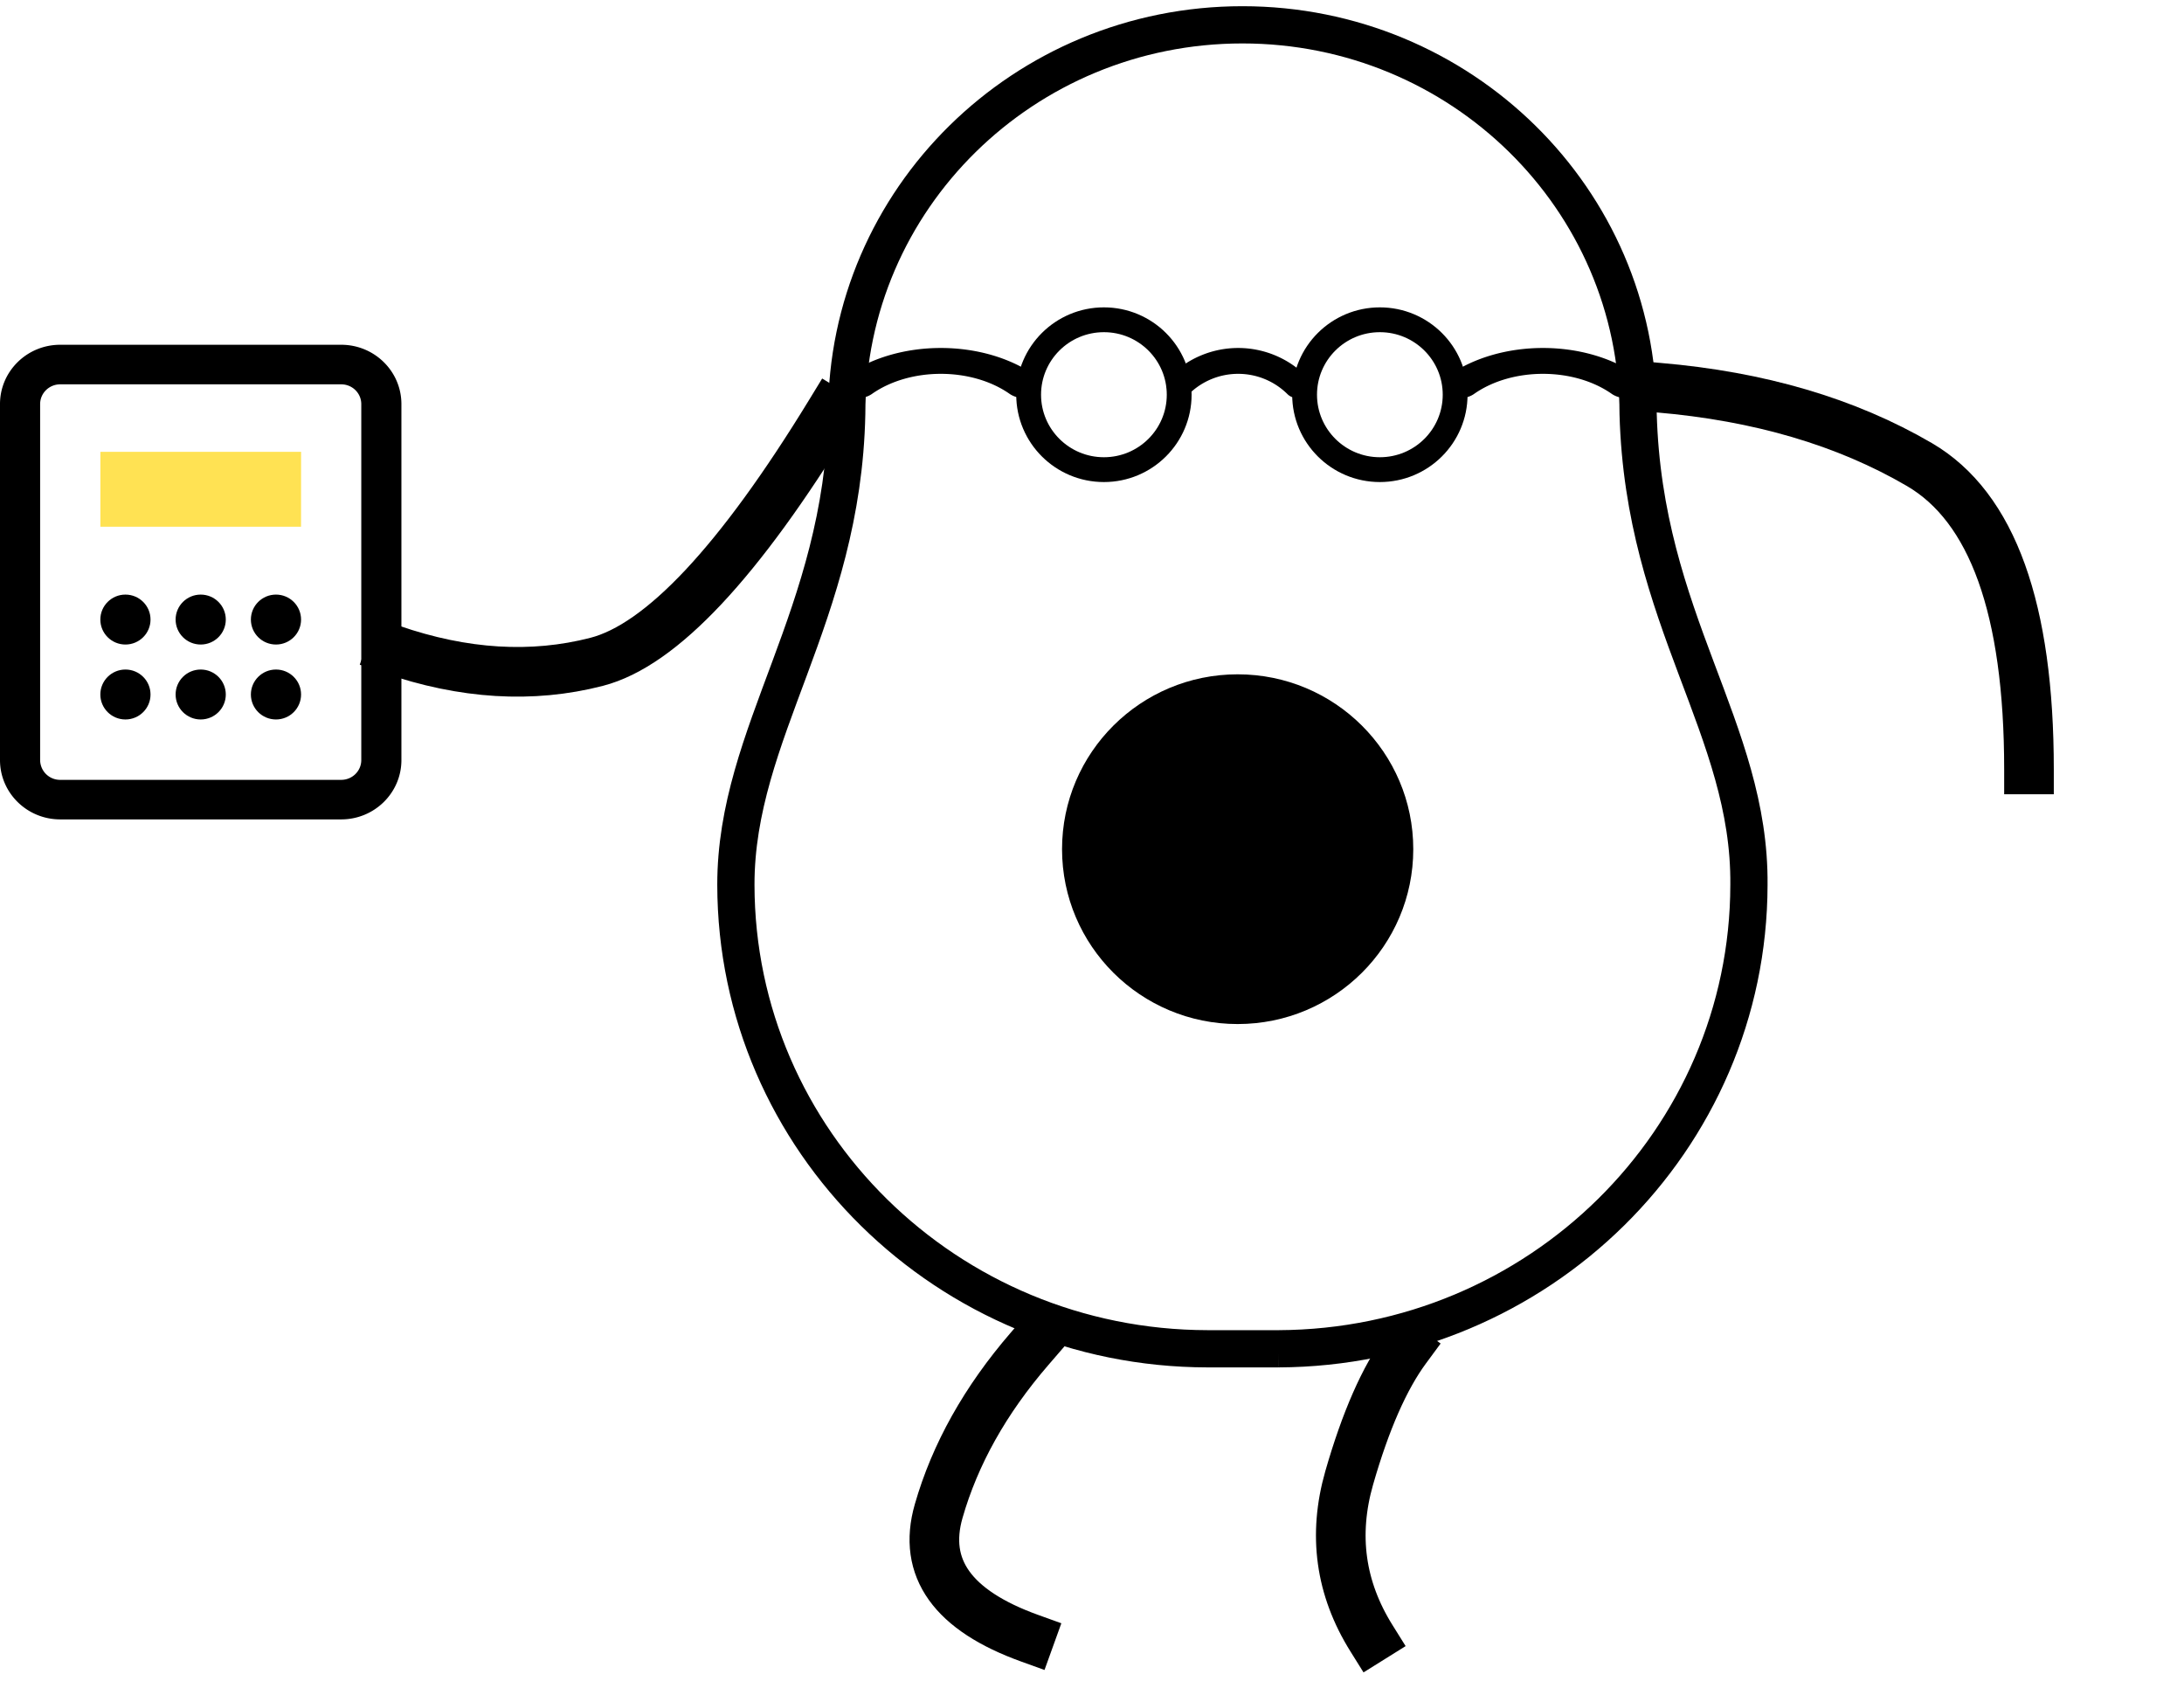 <svg width="88" height="68" viewBox="0 0 88 68" xmlns="http://www.w3.org/2000/svg">
    <g transform="translate(0 1)" fill="none" fill-rule="evenodd">
        <path d="M51.521 53.34h-2.863c-10.49-.015-18.995-8.374-19.007-18.69-.007-6.136 4.296-10.815 4.466-18.972C34.117 7.02 41.255 0 50.06 0c8.806 0 15.945 7.02 15.945 15.678.23 8.312 4.524 12.68 4.465 18.972-.015 10.294-8.481 18.644-18.95 18.69z" stroke="#000" stroke-width="1.5"/>
        <ellipse fill="#000" fill-rule="nonzero" cx="49.869" cy="33.212" rx="7.076" ry="7.045"/>
        <ellipse stroke="#000" cx="44.48" cy="14.902" rx="3.033" ry="3.019"/>
        <ellipse stroke="#000" cx="55.599" cy="14.902" rx="3.033" ry="3.019"/>
        <path d="M47.903 14.878a2.822 2.822 0 0 1 3.972 0 .526.526 0 0 0 .74.003.52.52 0 0 0 .004-.738 3.879 3.879 0 0 0-5.46 0 .52.52 0 0 0 .372.89c.14 0 .274-.056.372-.155zM35.123 14.878c1.54-1.089 4.031-1.089 5.572 0a.961.961 0 0 0 1.04.003c.288-.203.29-.534.004-.738-2.117-1.498-5.543-1.498-7.66 0-.285.203-.285.532 0 .735a.908.908 0 0 0 .522.154.908.908 0 0 0 .522-.154zM59.384 14.878c1.54-1.089 4.032-1.089 5.572 0a.961.961 0 0 0 1.04.003c.289-.203.29-.534.004-.738-2.117-1.498-5.542-1.498-7.66 0-.285.203-.285.532 0 .735a.908.908 0 0 0 .522.154.908.908 0 0 0 .522-.154z" fill="#000" fill-rule="nonzero"/>
        <path d="M41.485 53.34c-1.785 2.067-3.007 4.248-3.664 6.542-.658 2.295.564 4 3.664 5.118M15.768 25.16c2.914 1.007 5.671 1.175 8.272.504 2.6-.671 5.74-4.018 9.42-10.04M81.754 29.999c0-6.47-1.473-10.565-4.417-12.284-2.945-1.719-6.45-2.751-10.518-3.097M56.649 53.34c-.866 1.175-1.628 2.909-2.286 5.203-.657 2.295-.359 4.447.896 6.457" stroke="#000" stroke-width="2" stroke-linecap="square"/>
        <g transform="translate(0 12.89)" fill="#000" fill-rule="nonzero">
            <ellipse cx="5.054" cy="14.09" rx="1.011" ry="1.006"/>
            <ellipse cx="8.087" cy="14.09" rx="1.011" ry="1.006"/>
            <ellipse cx="11.12" cy="14.09" rx="1.011" ry="1.006"/>
            <ellipse cx="5.054" cy="11.071" rx="1.011" ry="1.006"/>
            <ellipse cx="8.087" cy="11.071" rx="1.011" ry="1.006"/>
            <ellipse cx="11.12" cy="11.071" rx="1.011" ry="1.006"/>
            <path d="M16.174 16.732V2.39c0-1.32-1.086-2.39-2.426-2.39H2.426C1.086 0 0 1.07 0 2.39v14.342c0 1.32 1.086 2.39 2.426 2.39h11.322c1.34 0 2.426-1.07 2.426-2.39zm-14.557 0V2.39c0-.44.363-.796.81-.796h11.321c.447 0 .809.356.809.796v14.342c0 .44-.362.797-.809.797H2.426a.803.803 0 0 1-.809-.797z"/>
        </g>
        <path fill="#FFE253" d="M12.13 20.222H4.045v-3.02h8.087z"/>
    </g>
</svg>
